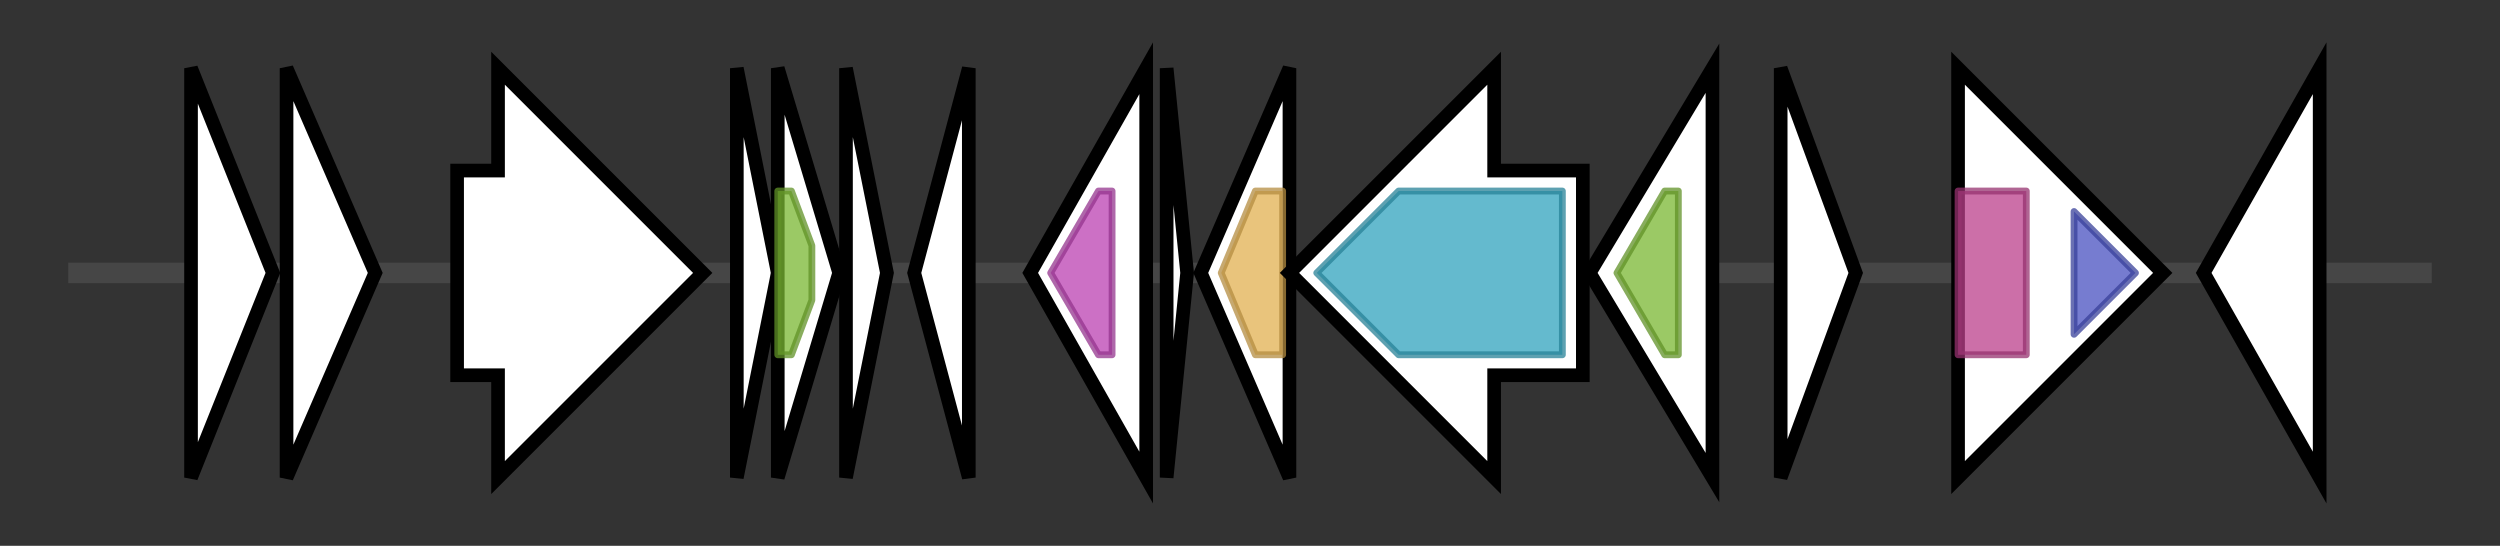<svg version="1.1" baseProfile="full" xmlns="http://www.w3.org/2000/svg" width="366.433" height="80">
	<rect width="100%" height="100%" fill="#333333" stroke="none"/>
	<g>
		<line x1="10" y1="40.0" x2="356.433" y2="40.0" style="stroke:rgb(70,70,70); stroke-width:3 "/>
		<g>
			<title> (CKNNHCHG_02160)
hypothetical protein</title>
			<polygon class=" (CKNNHCHG_02160)
hypothetical protein" points="28,10 40,40 28,70" fill="rgb(255,255,255)" fill-opacity="1.0" stroke="rgb(0,0,0)" stroke-width="2"  />
		</g>
		<g>
			<title> (CKNNHCHG_02161)
hypothetical protein</title>
			<polygon class=" (CKNNHCHG_02161)
hypothetical protein" points="42,10 55,40 42,70" fill="rgb(255,255,255)" fill-opacity="1.0" stroke="rgb(0,0,0)" stroke-width="2"  />
		</g>
		<g>
			<title> (CKNNHCHG_02162)
hypothetical protein</title>
			<polygon class=" (CKNNHCHG_02162)
hypothetical protein" points="67,25 73,25 73,10 103,40 73,70 73,55 67,55" fill="rgb(255,255,255)" fill-opacity="1.0" stroke="rgb(0,0,0)" stroke-width="2"  />
		</g>
		<g>
			<title> (CKNNHCHG_02163)
hypothetical protein</title>
			<polygon class=" (CKNNHCHG_02163)
hypothetical protein" points="108,10 114,40 108,70" fill="rgb(255,255,255)" fill-opacity="1.0" stroke="rgb(0,0,0)" stroke-width="2"  />
		</g>
		<g>
			<title> (CKNNHCHG_02164)
hypothetical protein</title>
			<polygon class=" (CKNNHCHG_02164)
hypothetical protein" points="114,10 123,40 114,70" fill="rgb(255,255,255)" fill-opacity="1.0" stroke="rgb(0,0,0)" stroke-width="2"  />
			<g>
				<title>Acetyltransf_1 (PF00583)
"Acetyltransferase (GNAT) family"</title>
				<polygon class="PF00583" points="114,28 116,28 119,36 119,44 116,52 114,52" stroke-linejoin="round" width="5" height="24" fill="rgb(121,183,50)" stroke="rgb(96,146,39)" stroke-width="1" opacity="0.75" />
			</g>
		</g>
		<g>
			<title> (CKNNHCHG_02165)
hypothetical protein</title>
			<polygon class=" (CKNNHCHG_02165)
hypothetical protein" points="124,10 130,40 124,70" fill="rgb(255,255,255)" fill-opacity="1.0" stroke="rgb(0,0,0)" stroke-width="2"  />
		</g>
		<g>
			<title> (CKNNHCHG_02166)
hypothetical protein</title>
			<polygon class=" (CKNNHCHG_02166)
hypothetical protein" points="134,40 142,10 142,70" fill="rgb(255,255,255)" fill-opacity="1.0" stroke="rgb(0,0,0)" stroke-width="2"  />
		</g>
		<g>
			<title> (CKNNHCHG_02167)
hypothetical protein</title>
			<polygon class=" (CKNNHCHG_02167)
hypothetical protein" points="151,40 168,10 168,70" fill="rgb(255,255,255)" fill-opacity="1.0" stroke="rgb(0,0,0)" stroke-width="2"  />
			<g>
				<title>DUF420 (PF04238)
"Protein of unknown function (DUF420)"</title>
				<polygon class="PF04238" points="154,40 161,28 163,28 163,52 161,52" stroke-linejoin="round" width="12" height="24" fill="rgb(186,65,177)" stroke="rgb(148,52,141)" stroke-width="1" opacity="0.75" />
			</g>
		</g>
		<g>
			<title> (CKNNHCHG_02168)
hypothetical protein</title>
			<polygon class=" (CKNNHCHG_02168)
hypothetical protein" points="171,10 174,40 171,70" fill="rgb(255,255,255)" fill-opacity="1.0" stroke="rgb(0,0,0)" stroke-width="2"  />
		</g>
		<g>
			<title>ectC (CKNNHCHG_02169)
L-ectoine synthase</title>
			<polygon class="ectC (CKNNHCHG_02169)
L-ectoine synthase" points="176,40 189,10 189,70" fill="rgb(255,255,255)" fill-opacity="1.0" stroke="rgb(0,0,0)" stroke-width="2"  />
			<g>
				<title>Ectoine_synth (PF06339)
"Ectoine synthase"</title>
				<polygon class="PF06339" points="179,40 184,28 188,28 188,52 184,52" stroke-linejoin="round" width="12" height="24" fill="rgb(225,176,81)" stroke="rgb(180,140,64)" stroke-width="1" opacity="0.75" />
			</g>
		</g>
		<g>
			<title>ectB (CKNNHCHG_02170)
Diaminobutyrate--2-oxoglutarate transaminase</title>
			<polygon class="ectB (CKNNHCHG_02170)
Diaminobutyrate--2-oxoglutarate transaminase" points="232,25 219,25 219,10 189,40 219,70 219,55 232,55" fill="rgb(255,255,255)" fill-opacity="1.0" stroke="rgb(0,0,0)" stroke-width="2"  />
			<g>
				<title>Aminotran_3 (PF00202)
"Aminotransferase class-III"</title>
				<polygon class="PF00202" points="193,40 205,28 229,28 229,52 205,52" stroke-linejoin="round" width="39" height="24" fill="rgb(49,163,189)" stroke="rgb(39,130,151)" stroke-width="1" opacity="0.75" />
			</g>
		</g>
		<g>
			<title>ectA (CKNNHCHG_02171)
L-2,4-diaminobutyric acid acetyltransferase</title>
			<polygon class="ectA (CKNNHCHG_02171)
L-2,4-diaminobutyric acid acetyltransferase" points="233,40 251,10 251,70" fill="rgb(255,255,255)" fill-opacity="1.0" stroke="rgb(0,0,0)" stroke-width="2"  />
			<g>
				<title>Acetyltransf_1 (PF00583)
"Acetyltransferase (GNAT) family"</title>
				<polygon class="PF00583" points="237,40 244,28 246,28 246,52 244,52" stroke-linejoin="round" width="10" height="24" fill="rgb(121,183,50)" stroke="rgb(96,146,39)" stroke-width="1" opacity="0.75" />
			</g>
		</g>
		<g>
			<title> (CKNNHCHG_02172)
hypothetical protein</title>
			<polygon class=" (CKNNHCHG_02172)
hypothetical protein" points="261,10 272,40 261,70" fill="rgb(255,255,255)" fill-opacity="1.0" stroke="rgb(0,0,0)" stroke-width="2"  />
		</g>
		<g>
			<title>mccF (CKNNHCHG_02173)
Microcin C7 self-immunity protein MccF</title>
			<polygon class="mccF (CKNNHCHG_02173)
Microcin C7 self-immunity protein MccF" points="287,25 287,25 287,10 317,40 287,70 287,55 287,55" fill="rgb(255,255,255)" fill-opacity="1.0" stroke="rgb(0,0,0)" stroke-width="2"  />
			<g>
				<title>Peptidase_S66 (PF02016)
"LD-carboxypeptidase N-terminal domain"</title>
				<rect class="PF02016" x="287" y="28" stroke-linejoin="round" width="10" height="24" fill="rgb(187,63,139)" stroke="rgb(149,50,111)" stroke-width="1" opacity="0.75" />
			</g>
			<g>
				<title>Peptidase_S66C (PF17676)
"LD-carboxypeptidase C-terminal domain"</title>
				<polygon class="PF17676" points="304,31 313,40 304,49" stroke-linejoin="round" width="12" height="24" fill="rgb(72,81,192)" stroke="rgb(57,64,153)" stroke-width="1" opacity="0.75" />
			</g>
		</g>
		<g>
			<title> (CKNNHCHG_02174)
hypothetical protein</title>
			<polygon class=" (CKNNHCHG_02174)
hypothetical protein" points="323,40 340,10 340,70" fill="rgb(255,255,255)" fill-opacity="1.0" stroke="rgb(0,0,0)" stroke-width="2"  />
		</g>
	</g>
</svg>
